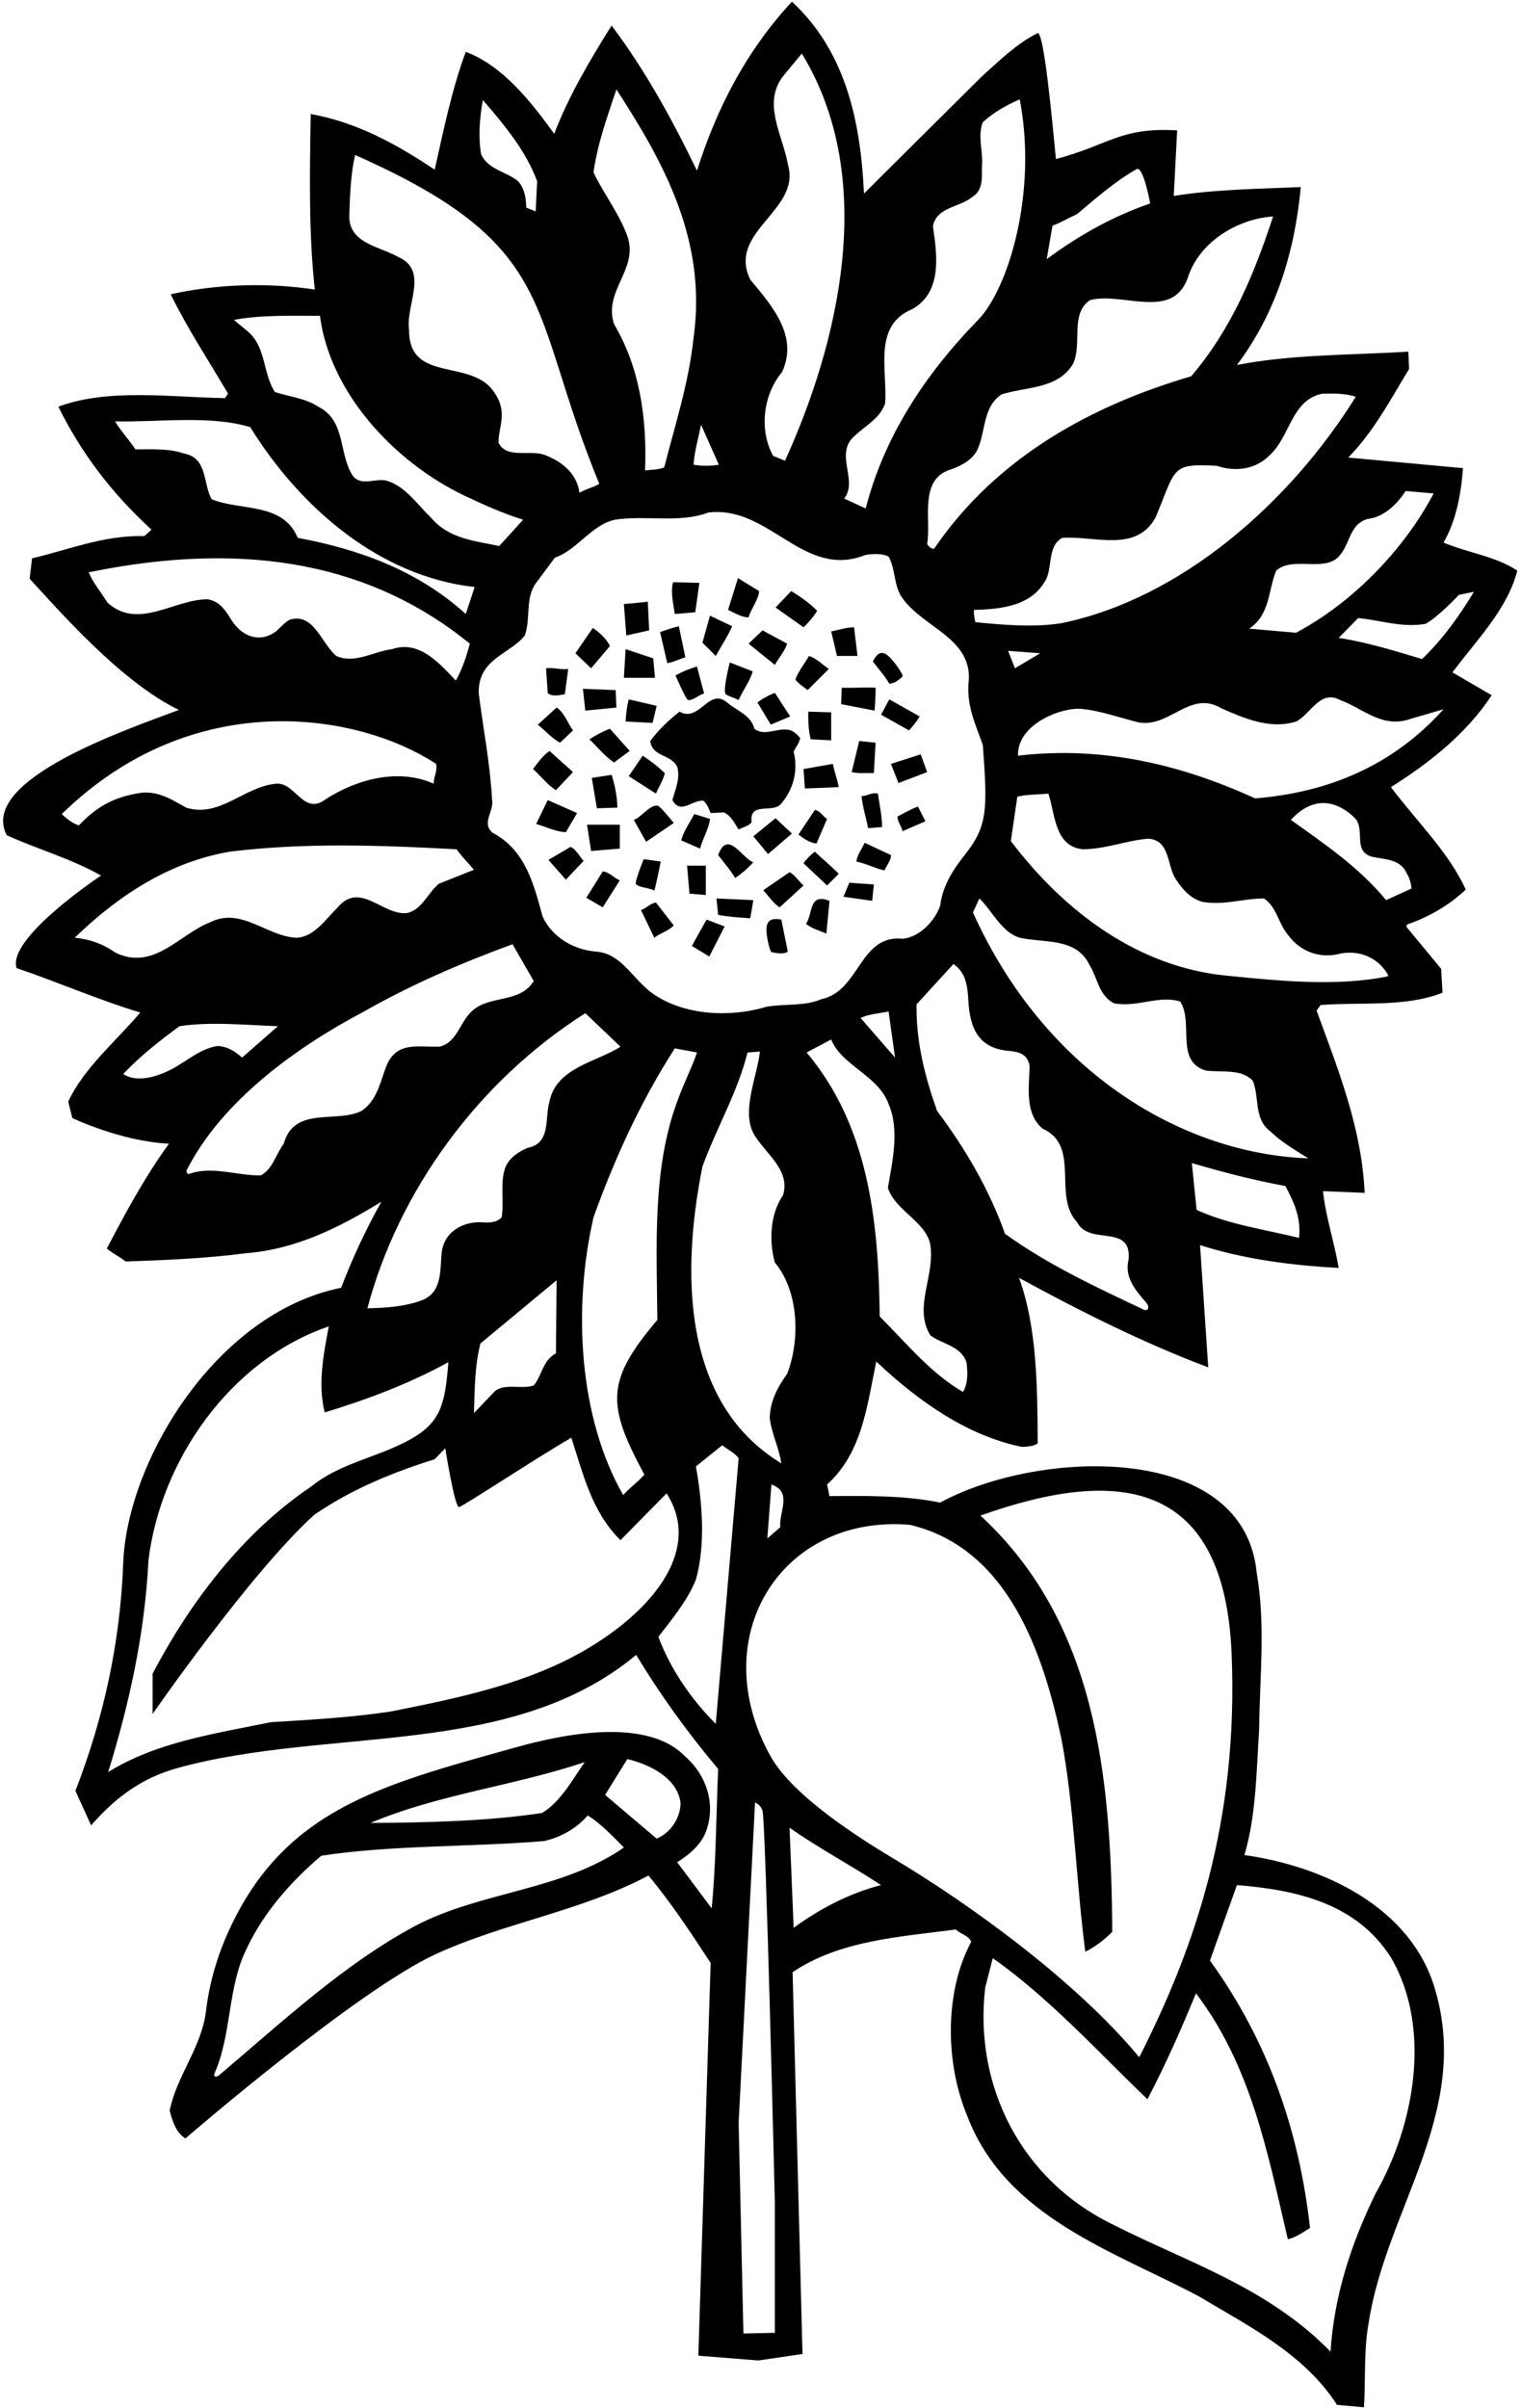 <?xml version="1.0" encoding="UTF-8"?>
<svg xmlns="http://www.w3.org/2000/svg" xmlns:xlink="http://www.w3.org/1999/xlink" width="432pt" height="684pt" viewBox="0 0 432 684" version="1.1">
<g id="surface1">
<path style=" stroke:none;fill-rule:nonzero;fill:rgb(0%,0%,0%);fill-opacity:1;" d="M 423.676 197.473 L 412.523 190.973 C 419.508 181.66 428.141 173.027 430.953 162.066 C 424.551 157.898 416.887 157.023 410 154.113 C 413.59 147.809 414.945 140.535 415.531 132.969 L 382.938 129.961 C 390.406 122.297 394.965 113.371 400.203 104.836 L 400.012 99.891 C 383.617 100.859 366.547 100.668 351.316 103.672 C 362.375 88.93 367.711 71.762 369.453 53.137 C 357.621 53.621 344.719 53.816 333.371 55.656 L 334.34 37.035 C 318.332 36.051 314.926 41.199 299.906 45.184 C 298.938 35.191 296.605 9.586 294.766 9.391 C 288.848 12.301 283.805 17.246 278.66 21.902 L 245.391 54.98 C 244.422 34.414 240.25 14.727 224.926 0.465 C 211.73 14.727 203.488 31.02 197.957 48.48 C 191.07 34.223 183.406 20.156 173.707 7.254 C 167.5 17.148 161.484 27.336 157.41 38.004 C 150.816 28.887 142.863 18.703 132.289 14.727 C 128.312 25.492 125.984 36.938 123.465 48.191 C 112.598 40.914 101.25 34.707 88.25 32.379 C 87.961 49.355 87.668 66.523 89.414 82.238 C 75.934 80.199 61.383 80.684 48.48 83.594 C 53.234 93.297 59.246 102.41 64.777 111.82 L 63.871 113.082 C 47.965 112.789 30.73 110.27 16.566 115.508 C 22.969 128.41 31.379 139.758 43.016 150.43 L 41.012 152.27 C 29.371 151.98 19.574 156.152 9.098 158.574 L 8.418 164.395 C 16.375 172.934 34.125 193.594 50.809 201.645 C 36.242 207.129 -6.285 221.488 1.922 237.242 C 10.746 241.219 20.352 243.938 28.691 248.688 C 28.691 248.688 1.855 266.496 4.734 274.977 C 16.469 278.953 27.918 283.996 39.848 287.586 C 32.961 295.734 23.746 303.398 19.383 312.902 L 20.543 317.559 C 20.543 317.559 34.449 324.219 47.996 324.836 C 41.109 334.34 35.676 344.43 30.344 354.613 C 31.992 356.066 33.93 356.844 35.676 358.301 C 47.121 357.91 58.57 357.426 69.629 355.973 C 84.082 354.902 96.691 348.504 108.328 341.324 C 103.867 349.277 100.086 357.426 96.883 365.77 C 61.285 372.945 36.066 415.074 34.996 443.949 C 34.152 466.867 29.273 488.473 21.418 508.648 L 25.879 518.445 C 32.863 510.492 40.27 504.965 50.52 502.148 C 93.668 490.305 145.094 499.629 180.691 470.043 C 187.48 481.297 195.242 492.062 203.973 502.441 C 203.391 515.633 203.391 529.406 202.129 542.02 L 192.332 528.922 C 195.629 526.887 199.121 523.977 200.48 520.289 C 203.391 512.629 200.77 504.285 194.66 498.949 C 182.379 486.047 153.117 494.449 144.984 496.723 C 108.09 507.031 80.789 514.062 65.117 548.094 C 61.734 555.438 59.426 563.215 58.473 571.504 C 57.113 581.691 50.227 589.547 48.191 599.441 C 48.965 602.449 49.938 605.648 52.652 607.395 C 52.652 607.395 101.277 565.309 123.949 554.945 C 143.414 546.051 165.203 542.801 184.184 532.703 C 190.781 540.66 196.309 549.098 201.84 557.535 L 198.348 669.086 L 215.418 670.445 L 227.93 668.602 L 225.117 560.156 C 238.504 551.137 255.285 550.164 271.484 548.031 C 272.844 549.391 275.074 549.68 275.852 551.523 C 268.188 565.781 268.477 586.055 274.688 600.898 C 285.645 629.898 316.879 639.598 340.645 652.305 C 354.422 660.551 370.52 668.602 379.734 683.055 L 387.398 683.734 C 387.887 675.973 387.301 667.438 388.758 659.582 C 393.703 627.57 417.762 600.023 407.672 565.297 C 400.883 541.434 375.469 529.988 353.449 526.887 C 356.746 515.73 356.844 503.41 357.621 491.188 C 357.812 475.668 359.465 461.508 356.941 446.762 C 353.359 409.316 294.832 411.613 267.023 426.781 C 257.129 424.742 246.07 424.84 235.594 424.938 L 234.914 421.641 C 244.906 412.617 246.266 399.234 248.883 386.719 C 261.105 398.262 274.977 407.867 290.301 410.969 C 292.469 410.871 294.148 410.582 294.73 409.902 C 294.637 393.996 294.57 377.02 289.43 362.953 C 306.891 372.461 324.641 381.387 343.168 388.367 L 340.84 353.645 C 353.254 357.621 366.445 359.367 380.223 360.141 C 378.961 352.77 376.535 345.594 375.762 338.316 L 387.594 338.801 C 386.723 320.082 379.965 303.621 373.949 287.035 L 375.078 285.453 C 386.527 284.578 399.234 286.133 409.711 281.961 L 409.32 275.172 L 399.523 263.336 L 399.523 262.656 C 405.73 260.426 411.262 257.418 416.305 252.664 C 411.453 241.996 402.242 233.168 395.062 223.566 C 405.828 216.777 416.402 208.531 423.676 197.473 Z M 166.047 500.504 C 162.555 505.547 159.254 511.754 153.922 514.953 C 138.305 517.281 121.523 517.672 105.227 517.77 C 124.527 509.617 146.16 507.195 166.047 500.504 Z M 117.836 547.062 C 97.754 557.84 80.297 574.129 62.305 589.367 C 61.352 590.176 60.504 589.836 60.949 588.828 C 65.852 577.82 64.602 564.211 70.113 553.367 C 74.672 543.57 82.43 534.547 91.258 527.078 C 111.629 523.977 134.23 524.652 154.602 522.906 C 159.254 521.844 163.812 519.32 166.918 515.633 C 170.699 517.961 174.191 521.742 177.199 524.754 C 159.449 537.07 136.559 537.168 117.836 547.062 Z M 186.512 522.23 L 171.863 509.812 L 178.172 499.629 C 184.281 501.082 192.43 504.867 193.301 512.141 C 193.203 516.41 190.488 520.578 186.512 522.23 Z M 414.34 168.973 L 418.633 168.082 C 414.754 174.484 410 181.371 403.891 187.191 C 396.129 184.863 388.371 182.438 380.223 181.176 L 385.75 175.551 C 392.152 176.133 398.07 178.363 404.859 177.199 C 408.641 175.16 414.34 168.973 414.34 168.973 Z M 388.371 147.422 C 392.93 146.938 396.711 143.348 399.234 139.469 L 407.188 140.145 C 398.848 156.055 384.199 171.188 368.098 179.723 L 354.809 178.559 C 360.82 174.484 360.141 167.691 362.473 162.066 C 367.129 157.992 375.566 162.359 379.93 158.383 C 383.52 154.988 383.035 148.973 388.371 147.422 Z M 360.434 129.477 C 366.547 124.043 366.641 113.664 375.566 111.82 C 378.863 111.727 382.16 111.727 385.07 112.695 C 366.352 142.766 335.504 170.023 301.457 177.008 C 293.602 178.266 284.871 177.492 277.016 176.715 C 276.82 175.648 276.527 174.484 276.625 173.223 C 284.676 173.027 293.406 172.059 297.285 164.203 C 298.84 160.418 297.676 154.891 301.75 152.758 C 311.156 152.176 322.699 157.023 328.23 146.938 C 334.148 132.676 332.57 131.676 345.496 132.289 C 350.734 134.035 356.359 133.453 360.434 129.477 Z M 295.445 185.543 L 288.266 189.809 L 286.324 184.863 Z M 298.938 64.098 C 301.164 63.32 303.59 61.867 305.922 60.801 C 311.449 56.145 316.879 51.391 322.895 47.996 C 324.836 47.414 326.676 57.793 326.676 57.793 C 316.199 61.383 306.5 66.812 297.285 73.605 Z M 304.754 103.383 C 307.473 97.758 303.785 89.121 309.605 85.242 C 318.723 82.816 332.98 91.16 337.348 78.938 C 340.551 68.754 351.41 62.156 361.598 61.48 C 356.262 77.68 349.859 93.391 338.316 106.875 C 310.574 115.023 283.32 129.477 265.375 155.762 C 264.695 156.152 263.918 155.277 263.336 154.598 C 264.5 147.613 261.105 136.945 269.156 133.648 C 272.164 132.676 275.461 131.223 277.305 128.312 C 280.117 123.074 278.855 115.703 284.48 112.016 C 291.562 109.785 300.391 110.562 304.754 103.383 Z M 241.898 124.625 C 245.195 121.133 249.855 119.191 251.406 114.535 C 252.086 105.129 247.816 92.422 259.164 87.766 C 267.699 82.914 266.148 72.344 264.984 64.293 C 265.953 58.762 272.551 58.957 276.141 55.949 C 279.73 53.816 278.66 49.258 278.953 46.348 C 279.051 42.469 277.691 38.297 279.148 34.707 C 282.348 31.797 285.938 29.855 289.625 28.207 C 294.695 54.379 286.562 81.883 277.746 90.93 C 262.449 106.633 251.047 124.293 245.875 144.414 L 239.766 141.602 C 243.645 136.652 237.535 129.766 241.898 124.625 Z M 223.762 46.637 C 222.402 38.586 216.289 29.18 222.598 21.418 L 227.738 15.211 C 251.676 54.43 234.656 105.258 222.953 130.867 L 219.59 129.477 C 215.516 122.105 216.777 112.016 222.109 105.711 C 226.863 95.43 219.301 86.895 213.09 79.422 C 206.398 65.648 227.738 59.828 223.762 46.637 Z M 245.875 157.605 C 247.914 157.316 250.531 157.121 252.375 158.09 C 254.508 161.871 253.734 166.723 256.547 170.215 C 262.562 178.266 275.754 181.371 275.172 193.012 C 274.297 200.188 277.109 205.719 279.148 211.637 C 280.469 229.742 280.59 234.578 274.062 242.758 C 270.566 247.137 267.684 251.754 267.023 257.32 C 265.469 261.59 261.301 266.051 256.547 266.633 C 244.035 265.277 244.324 281.477 233.266 283.805 C 228.609 285.84 222.887 285.062 217.746 285.938 C 206.785 289.234 193.012 288.363 184.184 281.281 C 179.336 277.207 176.133 270.996 169.73 270.32 C 163.328 269.934 156.926 266.441 154.113 260.328 C 151.688 251.504 149.359 241.512 139.953 236.562 C 136.559 233.75 140.438 230.453 139.758 227.059 C 139.176 216.68 137.234 206.98 135.977 196.988 C 135.652 187.125 144.703 185.93 149.07 180.496 C 150.816 175.453 149.07 169.926 152.27 165.559 L 157.605 158.383 C 163.91 156.246 168.082 148.973 174.68 147.613 C 183.504 146.258 193.012 148.684 201.16 145.578 C 218.621 143.441 228.125 164.688 245.875 157.605 Z M 254.219 300.391 L 244.422 289.137 C 246.848 287.973 249.758 287.879 252.375 287.297 Z M 221.625 433.766 L 217.941 436.965 L 219.105 421.641 C 225.215 423.773 221.141 429.594 221.625 433.766 Z M 221.918 415.629 C 193.398 398.359 193.594 360.82 199.512 331.332 C 203.488 320.371 209.5 310.285 212.312 298.934 L 215.84 298.676 C 214.965 306.242 209.891 316.879 214.934 323.379 C 218.328 328.324 224.438 332.789 222.402 339.48 C 218.812 344.621 218.328 352.285 220.074 358.59 C 226.863 366.738 227.352 380.414 223.566 390.211 C 220.852 393.996 218.715 397.973 218.621 402.82 C 219.199 407.285 221.238 411.164 221.918 415.629 Z M 186.707 374.887 C 171.984 392.238 172.316 399.027 183.02 418.828 C 180.984 421.156 179.043 422.32 177.008 424.648 C 164.395 402.629 162.648 371.59 168.566 345.785 C 174.582 329.004 181.953 312.902 191.652 297.77 L 197.957 298.934 C 196.504 303.301 193.98 308.148 192.332 312.902 C 185.25 332.012 186.512 353.934 186.707 374.887 Z M 199.121 120.648 L 204.164 131.996 C 201.938 132.387 199.219 132.387 196.988 131.996 C 197.184 128.508 198.348 124.434 199.121 120.648 Z M 175.066 25.395 C 188.551 46.152 200.867 68.367 196.988 95.914 C 195.629 108.816 191.75 120.648 188.645 132.773 C 186.996 133.453 185.059 133.355 183.215 133.648 C 183.797 118.32 181.566 104.156 174.387 92.031 C 171.379 82.625 181.078 76.805 178.363 67.59 C 176.133 60.992 171.574 55.27 168.566 48.965 C 169.73 40.621 172.547 33.059 175.066 25.395 Z M 137.141 28.402 C 143.25 35.484 149.457 42.953 152.562 51.488 L 152.141 60.055 L 149.457 58.957 C 149.457 56.242 148.875 53.137 146.938 51.293 C 143.539 48.676 138.594 48.094 136.652 43.824 C 135.781 38.879 136.266 33.254 137.141 28.402 Z M 100.859 44.02 C 159.516 70.004 149.734 87.742 170.215 137.43 C 168.469 138.496 166.336 138.887 164.59 139.953 C 163.91 135.102 160.547 131.512 154.891 129.281 C 150.609 127.594 143.93 130.445 141.602 125.789 C 141.504 121.133 144.383 117.285 140.438 111.531 C 134.035 101.539 115.992 109.105 116.188 93.586 C 115.121 86.699 122.008 76.805 112.984 72.926 C 107.941 70.016 99.02 69.141 99.211 61.285 C 99.406 55.367 99.602 49.449 100.859 44.02 Z M 90.871 89.703 C 93.684 111.531 111.922 131.125 131.609 140.633 C 137.141 143.25 142.668 145.773 148.586 147.613 L 141.797 155.086 C 134.906 153.629 127.535 153.047 122.492 147.129 C 118.711 143.441 115.121 138.203 110.172 136.652 C 107.07 135.488 102.605 138.398 100.184 135.102 C 96.109 128.895 98.34 119.484 90.387 115.508 C 86.699 113.082 82.141 112.695 78.066 111.336 C 74.574 105.906 75.641 98.531 70.305 94.07 L 66.426 90.871 C 74.09 89.414 82.527 89.703 90.871 89.703 Z M 38.488 127.633 C 36.648 124.918 34.32 122.395 32.668 119.68 C 44.988 119.969 59.637 117.836 71.082 121.328 C 85.438 144.512 108.137 163.812 134.812 166.723 L 132.289 174.387 C 118.516 161.973 102.121 156.055 84.566 152.758 C 80.297 142.57 68.367 145.191 60.121 141.797 C 57.598 137.43 59.055 129.961 52.168 128.797 C 48.094 127.344 43.145 127.633 38.488 127.633 Z M 30.535 171.188 C 28.789 168.277 26.461 165.656 25.199 162.555 C 71.691 152.996 106.621 160.977 133.453 182.824 C 132.484 186.414 131.32 190.004 129.477 193.301 C 124.625 188.258 119.098 181.758 111.34 184.379 C 106.004 185.059 100.766 188.645 95.527 186.316 C 91.16 182.633 89.125 173.902 82.238 176.035 C 81.164 176.648 80.203 177.598 79.238 178.566 C 75.621 182.203 69.617 182.297 65.629 175.926 C 63.992 173.312 62.398 170.766 58.957 170.215 C 49.355 170.215 39.363 179.043 30.535 171.188 Z M 22.387 234.43 C 20.543 233.848 18.992 232.586 17.539 231.23 C 54.699 194.867 101.414 202.246 123.852 216.969 C 124.336 218.812 123.172 220.656 123.172 222.598 C 113.082 218.035 101.055 221.434 92.422 227.059 C 86.18 231.746 83.887 222.109 78.453 222.598 C 69.336 223.371 62.449 232.395 52.844 229.387 C 49.062 227.254 45.379 224.828 40.527 225.117 C 32.184 226.25 27.336 229.289 22.387 234.43 Z M 32.668 270.516 C 29.273 268.09 25.395 266.73 21.223 266.344 C 33.93 254.023 48.383 244.809 65.262 241.898 C 86.602 239.281 107.941 240.055 129.672 241.219 C 131.125 243.258 133.066 245.195 134.617 247.039 L 124.625 251.016 C 121.426 253.734 119.777 258.484 115.508 259.359 C 108.523 259.941 102.316 250.242 95.914 257.711 C 92.422 261.203 89.125 266.246 84.082 266.344 C 75.543 265.859 68.465 257.516 59.637 261.977 C 50.906 265.371 43.633 275.945 32.668 270.516 Z M 34.996 305.047 C 39.656 300.098 45.281 295.637 51.004 291.465 C 60.023 290.109 69.82 291.176 78.941 291.465 L 68.754 300.391 C 66.719 298.547 64.484 297.188 61.77 297.094 C 56.699 297.879 52.906 301.59 48.496 303.816 C 42.832 306.68 38.004 307.082 34.996 305.047 Z M 102.703 315.523 C 95.527 319.109 83.594 314.066 80.59 324.836 C 78.355 327.84 77.484 332.012 74.09 333.855 C 67.301 333.945 60.105 331.074 53.781 333.418 C 53.238 333.621 52.77 332.879 53.09 332.254 C 63.129 312.512 84.484 297.262 103.383 287.297 C 116.867 279.633 131.027 273.52 145.578 268.188 L 151.594 278.66 C 147.613 285.062 139.176 282.543 134.133 287.102 C 130.543 290.301 129.863 296.121 124.82 297.285 C 118.613 297.48 112.891 295.734 109.883 302.426 C 108.039 306.984 107.262 312.418 102.703 315.523 Z M 166.238 287.781 L 176.23 297.285 C 169.828 301.555 157.996 303.105 156.055 312.902 C 154.695 317.559 156.539 324.738 149.941 325.996 C 147.52 326.969 144.801 328.715 143.637 331.332 C 141.891 335.504 143.25 341.422 142.477 345.785 C 140.926 347.395 138.824 347.281 136.621 347.16 C 132.273 346.914 126.02 349.367 125.426 356.027 C 124.973 361.148 125.5 367.004 119.969 369.262 C 115.121 371.102 109.785 371.492 104.352 371.59 C 113.082 338.703 135.395 307.375 166.238 287.781 Z M 158.09 363.633 L 157.898 384.391 C 154.016 386.527 154.016 390.602 151.594 393.512 C 148.195 394.676 143.539 392.832 140.633 395.062 L 134.617 401.367 C 134.812 395.16 134.812 387.785 136.461 381.578 Z M 167.285 468.016 C 150.391 478.176 130.398 482.25 110.852 486.145 C 99.793 487.793 88.348 488.473 76.902 489.152 C 60.898 492.449 44.504 494.777 30.73 503.312 C 36.648 484.109 41.109 464.32 42.176 443.078 C 45.668 414.754 65.359 386.332 93.391 376.73 C 91.938 384.391 90.191 393.121 92.227 401.172 C 104.352 397.488 116.188 393.023 127.344 386.914 C 126.289 401.008 124.562 405.5 111.961 411.078 C 103.984 414.605 95.348 416.52 88.25 422.32 C 68.559 435.609 53.719 455.59 43.34 475.379 L 43.34 486.824 C 43.34 486.824 70.984 446.859 89.223 430.273 C 99.793 422.996 111.434 418.246 123.465 414.461 L 126.469 411.359 C 126.469 411.359 129.035 427.637 130.324 428.055 C 130.93 428.25 152.078 414.27 162.262 408.352 C 165.656 418.633 167.984 429.305 176.23 437.453 L 189.324 424.16 C 199.211 439.586 186.414 456.508 167.285 468.016 Z M 203.293 489.637 C 196.309 482.652 190.395 474.02 186.996 464.902 C 190.879 459.859 195.34 454.523 197.668 448.605 C 200.48 438.52 199.414 426.488 197.668 416.5 L 205.137 410.484 C 206.688 411.746 208.629 412.617 209.793 414.172 Z M 220.074 662.59 L 211.148 662.781 L 209.793 602.934 L 214.449 511.945 C 215.637 512.527 216.273 513.344 216.574 514.297 C 217.48 517.156 220.074 625.535 220.074 625.535 Z M 225.41 547.547 L 224.246 519.125 C 232.684 525.043 241.703 529.797 250.242 535.422 C 241.219 537.75 233.07 542.02 225.41 547.547 Z M 395.062 555.984 C 406.895 576.258 401.562 604 390.695 623.012 C 383.906 636.98 378.961 651.629 377.895 667.922 C 359.754 649.395 336.961 642.508 315.715 631.645 C 290.203 619.133 276.527 592.652 279.824 564.52 L 281.961 556.18 C 297.77 567.238 312.031 582.953 325.902 596.238 C 331.043 586.445 335.504 576.355 339.676 566.172 C 355.293 586.637 360.047 611.469 365.77 636.012 C 367.805 635.621 370.035 634.07 372.074 632.809 C 368.969 604.875 359.949 579.363 343.652 556.859 L 351.316 535.422 C 368.195 536.777 385.266 540.562 395.062 555.984 Z M 258.391 433.086 C 286.422 439.684 296.316 469.754 301.457 493.809 C 305.145 513.402 305.629 534.258 308.246 554.336 C 310.77 553.172 313.68 550.941 315.91 548.711 C 315.621 504.285 311.352 460.828 278.469 430.469 C 318.238 416.301 347.859 420.621 349.82 469.988 C 351.707 517.348 339.465 553.035 323.574 584.309 C 305.324 562.328 275.008 540.555 253.617 527.785 C 239.824 519.555 224.41 508.746 218.887 498.887 C 200.066 465.297 221.594 430.074 258.391 433.086 Z M 273.52 395.352 C 264.402 390.113 257.516 381.578 249.855 373.914 C 249.562 346.176 246.461 319.598 229.094 298.934 L 236.078 295.25 C 239.086 302.719 249.465 305.434 252.375 313.582 C 255.574 320.855 253.441 329.977 252.18 337.348 C 254.121 343.75 262.949 346.949 264.211 353.449 C 265.664 362.371 259.359 371.199 264.211 379.254 C 267.699 381.871 272.938 382.258 274.492 386.914 C 274.879 389.727 274.977 392.93 273.52 395.352 Z M 324.832 371.973 C 311.379 365.609 297.805 359.328 285.453 350.441 C 280.988 337.93 274.297 326.387 266.148 315.523 C 262.754 305.918 260.137 295.93 260.328 285.258 L 270.805 273.812 C 274.391 276.277 274.809 280.148 275.023 284.125 C 275.477 292.484 278.195 297.684 286.348 298.465 C 289.246 298.742 291.91 299.23 292.438 302.91 C 292.242 309.121 291.078 316.297 296.121 320.566 C 307.086 325.512 298.84 339.578 305.922 347.145 C 309.41 353.934 321.344 347.434 320.566 357.621 C 319.262 362.773 322.461 366.406 325.578 370.02 C 326.629 371.238 326.062 372.555 324.832 371.973 Z M 368.969 351.605 C 359.172 349.184 348.988 347.824 339.871 343.652 L 338.512 330.363 C 347.242 332.887 355.973 335.215 365.09 336.863 C 367.516 341.613 369.551 345.594 368.969 351.605 Z M 276.336 259.164 L 278.176 255.188 C 281.863 258.777 284.48 264.789 289.625 266.344 C 296.703 267.895 305.629 266.246 309.41 274.008 C 311.738 277.691 312.031 282.734 316.395 284.969 C 322.992 286.227 329.297 282.543 335.215 284.48 C 339.094 290.398 333.66 301.457 342.488 304.074 C 347.047 304.656 352.383 303.492 355.777 306.891 C 357.812 311.547 355.973 317.754 360.82 321.344 C 364.121 324.543 367.902 326.676 371.59 329.004 C 336.289 327.734 297.062 305.086 276.336 259.164 Z M 394.188 277.305 C 379.641 280.312 362.953 278.566 348.309 277.109 C 323.574 274.684 302.621 259.359 287.102 238.891 L 288.945 226.281 C 291.758 225.602 294.859 225.699 297.77 225.41 C 299.711 231.23 299.516 240.637 307.762 241.219 C 314.262 241.121 319.887 238.699 326.191 238.215 C 332.496 238.699 331.336 245.973 334.051 249.852 C 335.988 252.762 338.125 255.188 341.52 256.156 C 347.629 257.227 353.062 255.188 358.98 255.188 C 362.664 257.613 363.051 262.27 365.77 265.469 C 369.262 270.32 374.984 272.453 380.898 270.805 C 386.234 269.836 391.473 272.066 394.188 276.82 Z M 399.523 248.012 C 400.301 249.27 400.785 250.727 400.883 252.375 L 393.703 255.672 C 385.848 246.168 375.855 239.473 366.641 232.879 C 376.449 222.113 385.266 232.879 385.266 232.879 C 387.496 236.371 384.391 241.898 389.727 243.355 C 393.316 244.129 397.68 243.938 399.523 248.012 Z M 356.457 226.766 C 336.184 217.453 313.582 211.73 289.141 214.641 C 288.863 205.594 301.578 200.844 307.078 201.344 C 312.582 201.844 318.297 203.938 323.188 205.137 C 332.109 206.98 337.93 195.824 346.855 201.16 C 353.254 203.973 360.727 207.27 368.098 204.941 C 372.172 203.004 374.887 195.727 380.609 198.828 C 387.109 201.16 392.637 207.074 400.688 204.164 L 410 201.449 C 395.547 217.551 377.117 225.117 356.457 226.766 "/>
<path style=" stroke:none;fill-rule:nonzero;fill:rgb(0%,0%,0%);fill-opacity:1;" d="M 182.051 258.484 L 185.832 266.344 C 187.578 264.984 189.906 264.402 191.363 262.852 C 189.715 260.719 187.969 258.484 186.316 256.352 C 184.672 256.547 183.602 258 182.051 258.484 "/>
<path style=" stroke:none;fill-rule:nonzero;fill:rgb(0%,0%,0%);fill-opacity:1;" d="M 186.777 228.828 C 184.578 228.512 182.051 232.223 180.012 232.879 L 183.504 239.086 L 191.363 233.75 C 191.363 233.75 187.512 228.93 186.777 228.828 "/>
<path style=" stroke:none;fill-rule:nonzero;fill:rgb(0%,0%,0%);fill-opacity:1;" d="M 228.223 245.195 L 234.914 251.504 L 238.215 248.203 C 235.98 245.875 233.652 244.031 231.426 241.898 C 230.258 242.773 228.902 244.129 228.223 245.195 "/>
<path style=" stroke:none;fill-rule:nonzero;fill:rgb(0%,0%,0%);fill-opacity:1;" d="M 199.801 227.445 C 200.965 228.512 201.352 229.773 201.84 230.938 L 205.621 230.742 C 207.656 231.715 208.629 233.848 209.793 235.594 C 211.055 234.914 212.508 234.723 213.477 233.559 C 212.703 227.445 219.59 231.23 221.918 228.223 C 225.312 224.246 226.766 218.91 225.41 213.477 C 225.992 212.219 227.059 211.055 227.254 209.598 C 226.379 208.629 225.215 207.367 223.762 207.27 C 220.461 206.785 217.066 209.211 214.254 206.98 C 213.383 203.195 209.211 201.84 206.496 199.512 C 201.352 195.145 198.637 205.328 193.012 202.129 C 190.004 204.457 186.898 207.465 184.672 210.473 C 185.348 215.129 190.395 214.059 192.332 217.746 C 193.301 221.141 191.75 224.246 190.977 227.254 C 193.301 231.52 196.695 227.059 199.801 227.445 "/>
<path style=" stroke:none;fill-rule:nonzero;fill:rgb(0%,0%,0%);fill-opacity:1;" d="M 224.438 203.488 L 220.074 196.793 C 218.328 197.473 216.68 198.348 215.129 199.512 L 218.91 205.816 L 224.438 203.488 "/>
<path style=" stroke:none;fill-rule:nonzero;fill:rgb(0%,0%,0%);fill-opacity:1;" d="M 187.676 244.711 L 182.824 244.031 C 182.824 244.031 180.141 250.598 180.637 251.129 C 181.578 252.133 184.367 252.113 185.801 252.938 C 186.004 253.055 187.676 244.711 187.676 244.711 "/>
<path style=" stroke:none;fill-rule:nonzero;fill:rgb(0%,0%,0%);fill-opacity:1;" d="M 166.531 254.992 L 171.188 257.711 L 176.035 250.047 C 174.289 249.367 173.027 247.621 171.188 247.523 L 166.531 254.992 "/>
<path style=" stroke:none;fill-rule:nonzero;fill:rgb(0%,0%,0%);fill-opacity:1;" d="M 167.887 241.703 L 176.035 241.027 L 176.035 234.234 L 166.727 234.234 L 167.887 241.703 "/>
<path style=" stroke:none;fill-rule:nonzero;fill:rgb(0%,0%,0%);fill-opacity:1;" d="M 173.223 206.98 C 171.188 207.754 169.246 208.82 167.402 209.984 C 169.73 212.219 171.863 214.836 174.387 216.582 L 178.852 213.285 L 173.223 206.98 "/>
<path style=" stroke:none;fill-rule:nonzero;fill:rgb(0%,0%,0%);fill-opacity:1;" d="M 188.84 219.59 C 186.898 217.746 184.766 216.098 182.535 214.641 L 178.559 220.461 L 186.316 225.41 C 187.094 223.469 188.355 221.625 188.84 219.59 "/>
<path style=" stroke:none;fill-rule:nonzero;fill:rgb(0%,0%,0%);fill-opacity:1;" d="M 173.707 220.074 L 168.082 220.945 L 169.535 229.578 L 175.355 229.387 C 175.262 225.992 174.582 222.789 173.707 220.074 "/>
<path style=" stroke:none;fill-rule:nonzero;fill:rgb(0%,0%,0%);fill-opacity:1;" d="M 213.77 190.684 L 207.27 188.16 C 207.27 188.16 205.137 196.527 206.168 197.207 C 207.195 197.887 208.773 198.25 209.793 198.828 C 210.957 196.113 213.09 193.398 213.77 190.684 "/>
<path style=" stroke:none;fill-rule:nonzero;fill:rgb(0%,0%,0%);fill-opacity:1;" d="M 217.887 262.57 C 217.172 264.59 218.664 270.379 219.137 270.453 C 220.703 270.699 222.344 271.141 223.762 270.32 L 221.918 261.203 C 219.406 260.691 218.316 261.355 217.887 262.57 "/>
<path style=" stroke:none;fill-rule:nonzero;fill:rgb(0%,0%,0%);fill-opacity:1;" d="M 206.23 239.887 C 205.414 240.129 204.652 241.004 203.973 242.867 C 205.621 245.004 207.465 247.137 208.82 249.367 C 210.664 248.105 212.41 246.652 213.965 244.906 C 211.562 244.105 208.672 239.16 206.23 239.887 "/>
<path style=" stroke:none;fill-rule:nonzero;fill:rgb(0%,0%,0%);fill-opacity:1;" d="M 224.926 236.758 L 220.27 232.395 L 213.965 237.535 L 218.133 242.578 L 224.926 236.758 "/>
<path style=" stroke:none;fill-rule:nonzero;fill:rgb(0%,0%,0%);fill-opacity:1;" d="M 228.902 262.367 C 230.648 263.82 232.781 264.305 234.723 265.18 L 235.594 255.867 C 229.578 253.441 230.938 259.746 228.902 262.367 "/>
<path style=" stroke:none;fill-rule:nonzero;fill:rgb(0%,0%,0%);fill-opacity:1;" d="M 224.246 247.719 L 216.777 252.859 C 218.328 254.508 219.688 256.645 221.434 257.711 L 228.223 251.504 C 226.766 250.242 225.797 248.496 224.246 247.719 "/>
<path style=" stroke:none;fill-rule:nonzero;fill:rgb(0%,0%,0%);fill-opacity:1;" d="M 203.973 259.844 C 206.883 260.426 210.18 260.621 213.09 260.812 L 213.965 255.672 L 203.488 255.188 L 203.973 259.844 "/>
<path style=" stroke:none;fill-rule:nonzero;fill:rgb(0%,0%,0%);fill-opacity:1;" d="M 201.645 232.586 L 197.184 231.23 C 195.922 233.652 194.078 236.176 193.496 238.699 L 198.832 241.027 C 199.605 238.117 201.352 235.398 201.645 232.586 "/>
<path style=" stroke:none;fill-rule:nonzero;fill:rgb(0%,0%,0%);fill-opacity:1;" d="M 174.871 196.02 L 165.559 195.629 L 166.238 201.84 L 175.066 200.965 L 174.871 196.02 "/>
<path style=" stroke:none;fill-rule:nonzero;fill:rgb(0%,0%,0%);fill-opacity:1;" d="M 200.48 245.875 L 195.145 245.875 L 195.824 253.828 L 200.48 254.219 L 200.48 245.875 "/>
<path style=" stroke:none;fill-rule:nonzero;fill:rgb(0%,0%,0%);fill-opacity:1;" d="M 234.914 232.586 C 233.652 231.906 232.879 230.16 231.426 230.066 L 226.766 237.051 C 228.32 238.215 230.16 239.473 231.91 239.57 L 234.914 232.586 "/>
<path style=" stroke:none;fill-rule:nonzero;fill:rgb(0%,0%,0%);fill-opacity:1;" d="M 196.504 268.672 L 201.449 271.68 L 205.816 263.141 L 200.676 261.203 L 196.504 268.672 "/>
<path style=" stroke:none;fill-rule:nonzero;fill:rgb(0%,0%,0%);fill-opacity:1;" d="M 162.066 240.539 L 155.762 244.227 L 160.711 249.852 L 165.754 244.52 C 164.492 243.16 163.719 241.316 162.066 240.539 "/>
<path style=" stroke:none;fill-rule:nonzero;fill:rgb(0%,0%,0%);fill-opacity:1;" d="M 228.223 218.426 L 228.609 223.953 L 238.215 223.566 C 237.824 221.238 236.953 219.199 236.562 216.969 C 233.75 217.453 230.938 217.941 228.223 218.426 "/>
<path style=" stroke:none;fill-rule:nonzero;fill:rgb(0%,0%,0%);fill-opacity:1;" d="M 160.422 197.184 L 161.391 190.004 C 159.156 190.297 157.316 189.52 155.086 189.809 L 155.57 196.793 C 156.539 197.957 158.965 197.473 160.422 197.184 "/>
<path style=" stroke:none;fill-rule:nonzero;fill:rgb(0%,0%,0%);fill-opacity:1;" d="M 173.223 183.504 C 172.352 181.469 170.023 179.43 168.371 178.363 L 163.426 185.543 L 167.887 189.809 L 173.223 183.504 "/>
<path style=" stroke:none;fill-rule:nonzero;fill:rgb(0%,0%,0%);fill-opacity:1;" d="M 162.746 207.465 C 161.195 205.328 160.32 202.422 158.09 200.965 L 152.758 205.816 C 154.891 207.562 156.734 209.695 159.062 210.953 L 162.746 207.465 "/>
<path style=" stroke:none;fill-rule:nonzero;fill:rgb(0%,0%,0%);fill-opacity:1;" d="M 163.91 230.938 L 155.57 227.254 L 152.27 234.043 C 155.086 234.816 157.898 236.273 160.711 236.371 L 163.91 230.938 "/>
<path style=" stroke:none;fill-rule:nonzero;fill:rgb(0%,0%,0%);fill-opacity:1;" d="M 197.473 173.902 L 198.637 165.559 L 191.168 165.367 C 190.395 167.984 191.266 171.77 191.652 174.387 L 197.473 173.902 "/>
<path style=" stroke:none;fill-rule:nonzero;fill:rgb(0%,0%,0%);fill-opacity:1;" d="M 157.898 224.438 L 162.746 219.297 L 156.055 213.285 C 154.016 214.836 152.852 216.484 151.398 218.426 C 153.531 220.363 155.664 223.082 157.898 224.438 "/>
<path style=" stroke:none;fill-rule:nonzero;fill:rgb(0%,0%,0%);fill-opacity:1;" d="M 194.66 186.703 L 192.816 177.879 C 190.977 178.266 189.227 178.945 187.48 179.527 L 189.52 188.355 C 191.363 188.062 192.914 187.191 194.66 186.703 "/>
<path style=" stroke:none;fill-rule:nonzero;fill:rgb(0%,0%,0%);fill-opacity:1;" d="M 195.457 198.84 C 196.773 199.039 198.742 197.188 199.996 196.988 C 199.316 194.465 198.637 191.848 197.957 189.324 C 195.824 189.906 193.789 190.781 191.848 191.848 C 191.848 191.848 194.84 198.746 195.457 198.84 "/>
<path style=" stroke:none;fill-rule:nonzero;fill:rgb(0%,0%,0%);fill-opacity:1;" d="M 184.379 179.043 L 183.988 170.895 C 181.66 171.188 179.43 171.379 177.199 171.574 L 177.879 180.496 L 184.379 179.043 "/>
<path style=" stroke:none;fill-rule:nonzero;fill:rgb(0%,0%,0%);fill-opacity:1;" d="M 177.688 204.941 L 185.348 205.328 L 186.512 200.48 L 178.559 198.637 C 178.074 200.578 177.781 203.004 177.688 204.941 "/>
<path style=" stroke:none;fill-rule:nonzero;fill:rgb(0%,0%,0%);fill-opacity:1;" d="M 185.543 186.996 L 177.688 184.379 L 177.199 192.527 L 186.027 192.527 L 185.543 186.996 "/>
<path style=" stroke:none;fill-rule:nonzero;fill:rgb(0%,0%,0%);fill-opacity:1;" d="M 239.57 254.703 L 247.719 255.867 L 248.203 251.211 L 241.219 250.727 L 239.57 254.703 "/>
<path style=" stroke:none;fill-rule:nonzero;fill:rgb(0%,0%,0%);fill-opacity:1;" d="M 239.086 195.34 L 238.891 199.996 L 248.398 201.84 C 248.594 199.801 248.688 197.086 248.688 195.34 C 245.973 195.145 242.383 195.438 239.086 195.34 "/>
<path style=" stroke:none;fill-rule:nonzero;fill:rgb(0%,0%,0%);fill-opacity:1;" d="M 256.371 192.094 C 256.68 191.785 253.43 186.75 251.473 185.727 C 250.301 185.109 249.113 185.434 247.914 187.871 C 249.465 190.004 251.309 191.941 252.57 194.176 C 253.93 194.176 255.289 193.176 256.371 192.094 "/>
<path style=" stroke:none;fill-rule:nonzero;fill:rgb(0%,0%,0%);fill-opacity:1;" d="M 230.258 209.984 L 236.078 210.277 L 236.078 202.324 L 229.578 202.129 C 229.484 204.652 229.676 207.754 230.258 209.984 "/>
<path style=" stroke:none;fill-rule:nonzero;fill:rgb(0%,0%,0%);fill-opacity:1;" d="M 250.242 203.004 L 258.195 207.465 C 259.262 206.203 260.426 204.941 261.203 203.488 L 252.57 198.637 L 250.242 203.004 "/>
<path style=" stroke:none;fill-rule:nonzero;fill:rgb(0%,0%,0%);fill-opacity:1;" d="M 243.551 186.316 L 242.578 178.172 C 240.25 178.172 238.312 178.945 236.078 179.336 L 237.73 186.316 L 243.551 186.316 "/>
<path style=" stroke:none;fill-rule:nonzero;fill:rgb(0%,0%,0%);fill-opacity:1;" d="M 255.188 222.402 L 263.336 219.297 L 261.492 214.254 L 253.055 216.969 L 255.188 222.402 "/>
<path style=" stroke:none;fill-rule:nonzero;fill:rgb(0%,0%,0%);fill-opacity:1;" d="M 246.555 235.207 L 250.531 234.914 C 250.531 231.617 249.758 228.512 249.367 225.41 C 247.523 224.926 246.359 226.184 244.711 226.09 C 245.004 229.289 245.973 232.102 246.555 235.207 "/>
<path style=" stroke:none;fill-rule:nonzero;fill:rgb(0%,0%,0%);fill-opacity:1;" d="M 243.258 244.711 C 246.07 245.293 248.496 246.652 251.211 247.234 C 251.793 245.777 253.152 244.324 253.055 242.867 L 245.586 239.379 C 244.809 241.121 243.355 242.965 243.258 244.711 "/>
<path style=" stroke:none;fill-rule:nonzero;fill:rgb(0%,0%,0%);fill-opacity:1;" d="M 225.895 193.012 C 226.863 194.273 228.32 195.145 229.387 196.02 L 235.398 190.004 C 233.559 188.742 231.91 186.996 229.773 186.316 C 228.516 188.551 226.766 190.586 225.895 193.012 "/>
<path style=" stroke:none;fill-rule:nonzero;fill:rgb(0%,0%,0%);fill-opacity:1;" d="M 254.898 231.906 C 254.898 233.461 256.062 234.621 256.352 236.078 L 262.852 233.266 L 260.719 229.094 C 258.68 229.773 256.934 230.938 254.898 231.906 "/>
<path style=" stroke:none;fill-rule:nonzero;fill:rgb(0%,0%,0%);fill-opacity:1;" d="M 241.898 219.297 C 243.84 219.781 246.359 219.492 248.203 219.59 L 248.688 210.953 L 244.035 210.473 L 241.898 219.297 "/>
<path style=" stroke:none;fill-rule:nonzero;fill:rgb(0%,0%,0%);fill-opacity:1;" d="M 220.074 188.84 C 221.238 186.805 222.887 184.961 223.566 182.824 L 216.582 179.043 L 212.605 182.824 L 220.074 188.84 "/>
<path style=" stroke:none;fill-rule:nonzero;fill:rgb(0%,0%,0%);fill-opacity:1;" d="M 215.613 167.887 L 209.598 164.203 L 206.785 173.223 C 208.629 174.098 210.664 175.355 212.605 175.355 C 213.383 172.738 215.418 170.41 215.613 167.887 "/>
<path style=" stroke:none;fill-rule:nonzero;fill:rgb(0%,0%,0%);fill-opacity:1;" d="M 232.102 173.516 C 229.871 171.188 227.254 169.441 224.73 167.887 L 220.27 172.543 L 228.223 178.172 C 229.773 176.715 231.035 175.16 232.102 173.516 "/>
<path style=" stroke:none;fill-rule:nonzero;fill:rgb(0%,0%,0%);fill-opacity:1;" d="M 203.293 186.316 C 204.844 183.504 206.785 180.594 207.949 177.879 L 201.645 174.871 L 199.512 182.535 L 203.293 186.316 "/>
</g>
</svg>

